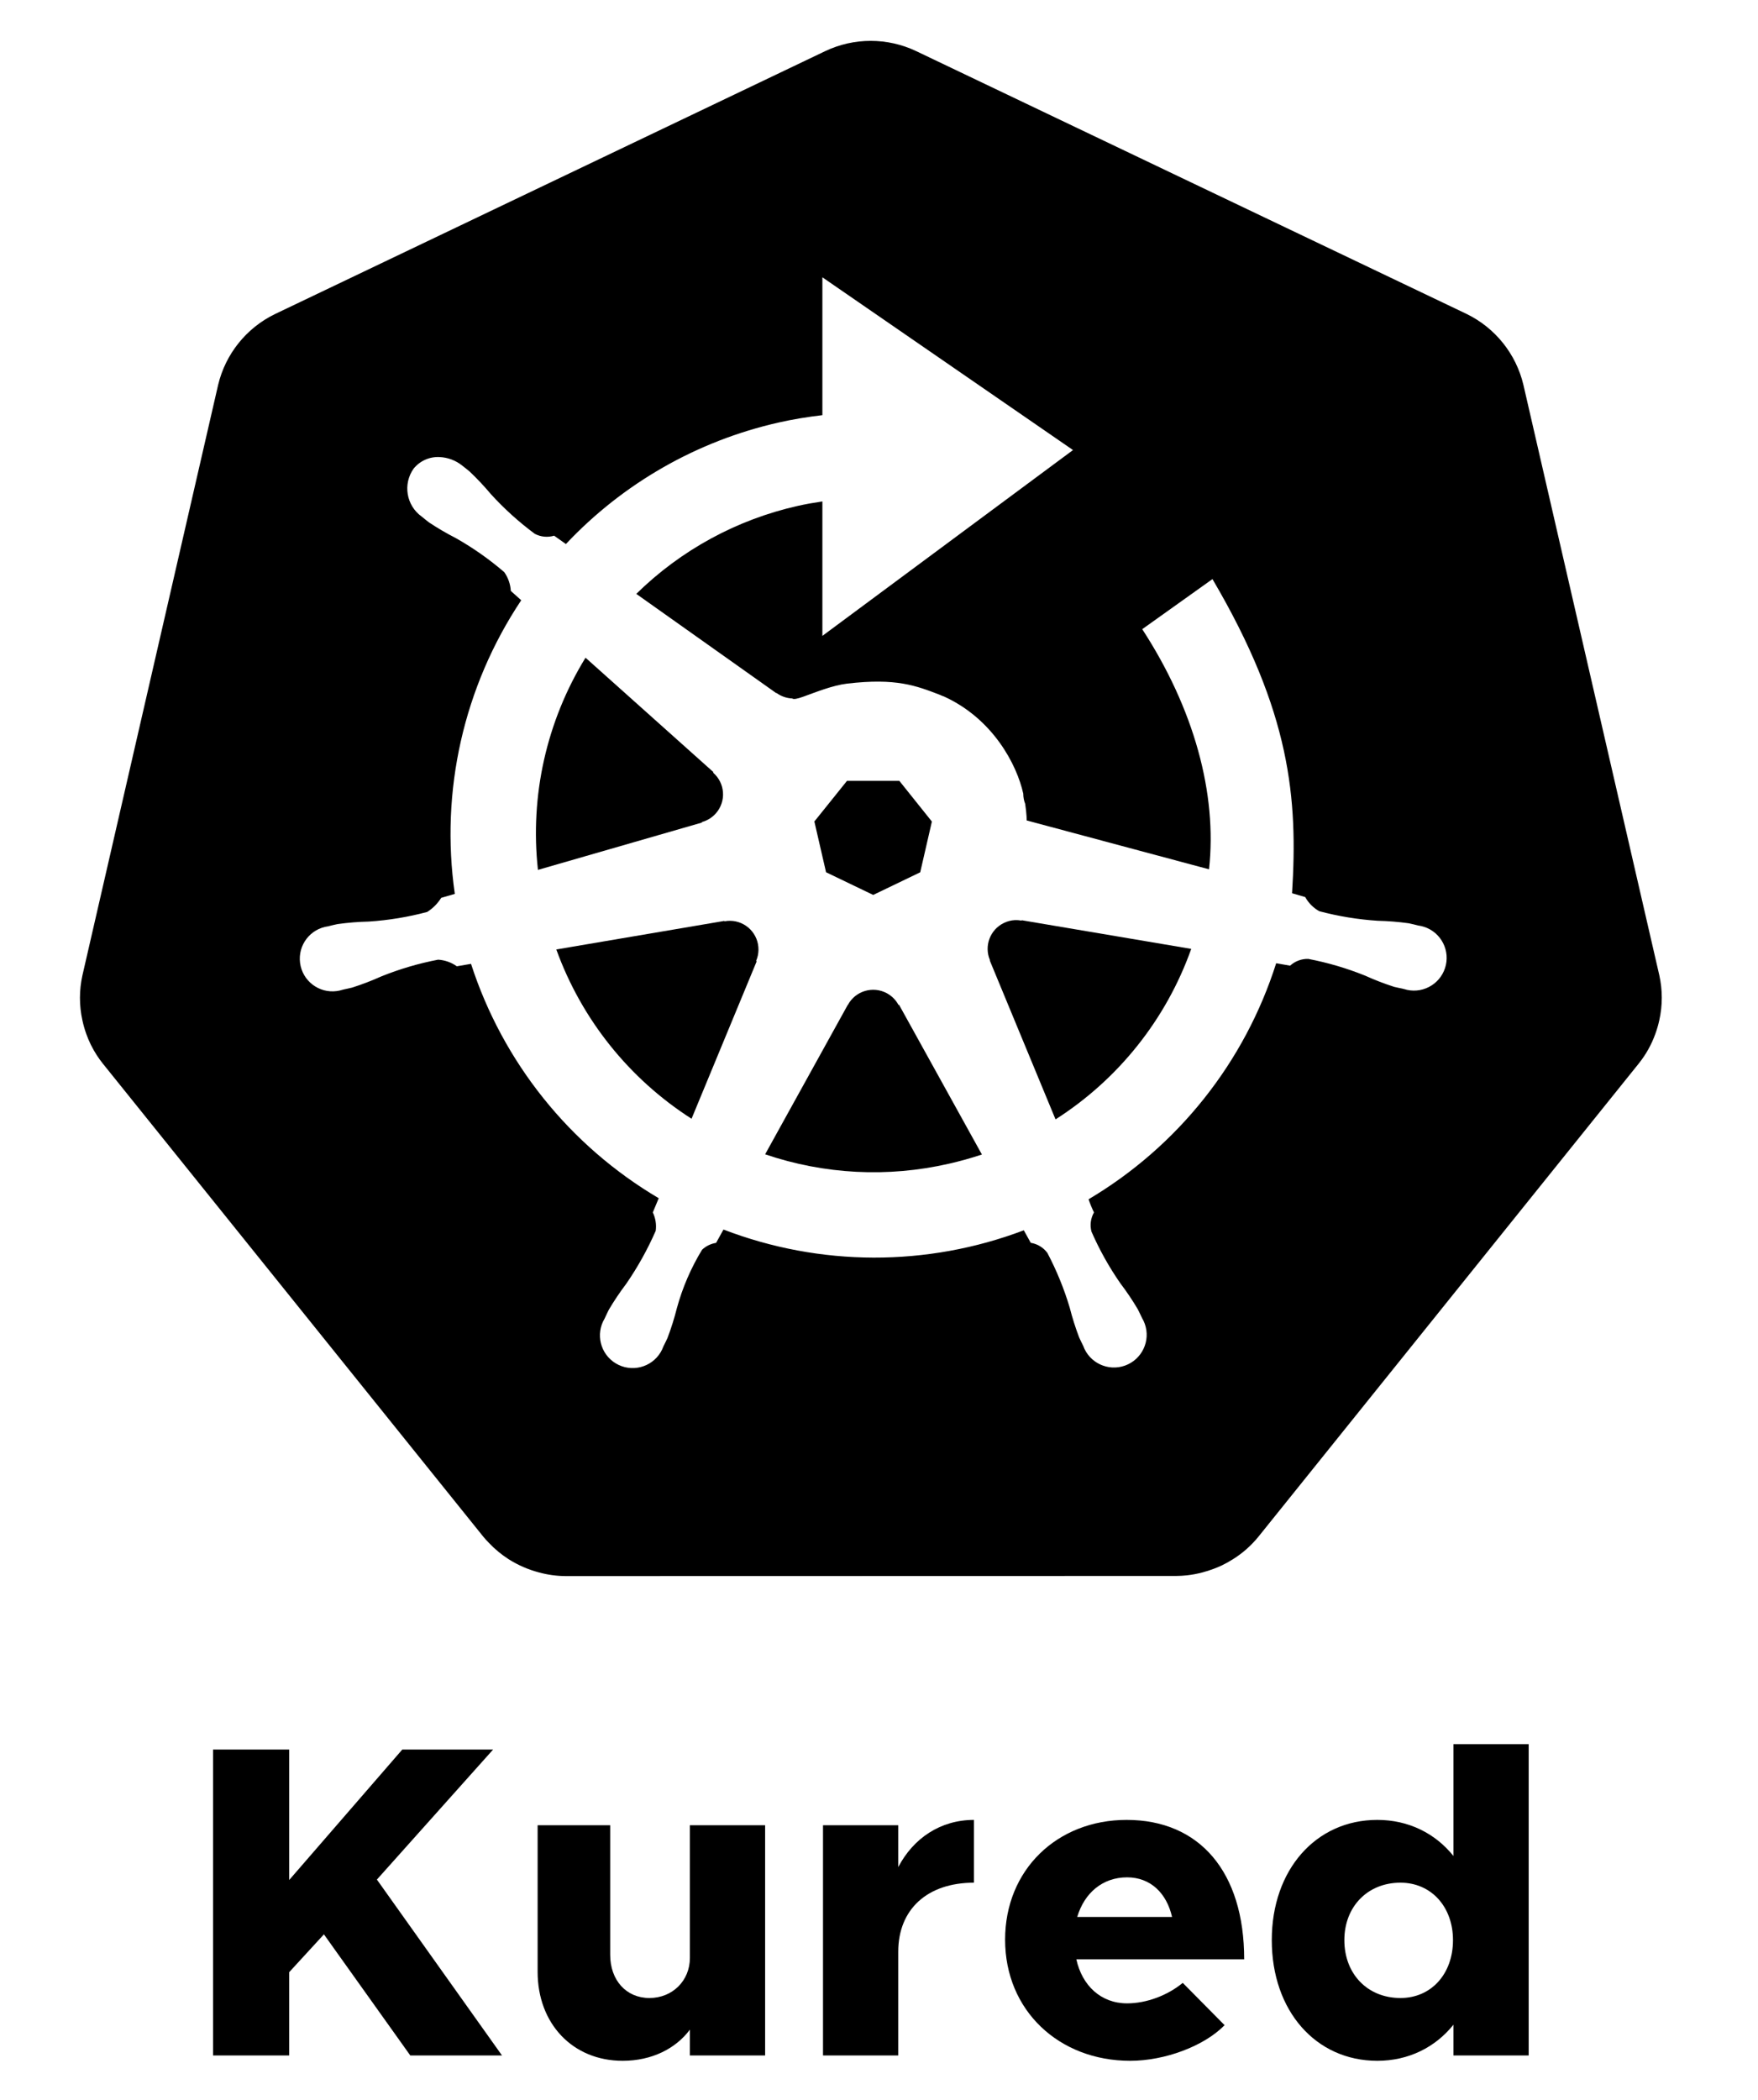 <?xml version="1.0" encoding="UTF-8"?><svg id="Layer_1" xmlns="http://www.w3.org/2000/svg" viewBox="0 0 2146.761 2564.479"><g><path d="M891.699,1124.302v-0c-2.308-.028-4.61,.177-6.875,.612l-.349-.462-205.135,34.844c30.794,85.196,88.843,157.849,165.139,206.689l79.49-192.083-.593-.772c1.802-4.199,2.764-8.712,2.83-13.28,.287-19.346-15.163-35.261-34.508-35.548Z"/><path d="M857.136,1003.722c6.675-1.822,12.659-5.58,17.2-10.799,12.7-14.596,11.165-36.724-3.43-49.423l.168-.848-156.081-139.601v.009c-47.615,77.5-68.054,168.657-58.085,259.068l200.07-57.728,.158-.678Z"/><polygon points="1066.304 1092.707 1123.711 1065.076 1137.959 1003.11 1098.218 953.426 1034.293 953.426 994.449 1003.026 1008.725 1065.02 1066.304 1092.707"/><path d="M2026.177,1190.468v0l.009,.058-165.955-720.851c-9.037-37.763-34.533-69.482-69.47-86.426L1119.005,62.521c-35.261-16.827-76.236-16.827-111.497,0L335.884,383.42c-34.945,16.933-60.451,48.651-69.489,86.416L100.706,1190.668c-4.087,18.22-4.1,37.118-.038,55.344,1.196,5.552,2.758,11.019,4.677,16.365,3.242,9.123,7.536,17.837,12.793,25.967,2.277,3.477,4.677,6.858,7.287,10.135l464.888,577.996c2.029,2.515,4.268,4.81,6.487,7.144,7.294,7.768,15.531,14.594,24.519,20.318,11.367,7.154,23.755,12.541,36.74,15.974,10.648,2.919,21.632,4.434,32.673,4.506h7.23l738.273-.172c4.488-.02,8.972-.284,13.431-.791,6.397-.723,12.73-1.927,18.946-3.601,4.456-1.173,8.846-2.579,13.155-4.21,3.362-1.286,6.716-2.572,9.954-4.125,4.85-2.322,9.555-4.937,14.088-7.83,11.697-7.355,22.113-16.574,30.834-27.291l14.174-17.622,450.552-560.487c8.636-10.829,15.42-23.011,20.08-36.055,1.945-5.364,3.537-10.85,4.763-16.422,4.072-18.225,4.059-37.125-.038-55.344Zm-261.619-8.401c-6.87,20.933-29.408,32.333-50.342,25.463l-.566-.085c-.262-.075-.506-.188-.782-.263-3.295-.725-7.392-1.441-10.263-2.195-12.146-3.898-24.058-8.495-35.673-13.768-22.387-9.03-45.599-15.859-69.31-20.389-8.203-.254-16.179,2.71-22.226,8.259-2.908-.593-11.866-2.157-17.007-2.976-38.43,120.922-119.969,223.498-229.103,288.214,1.867,5.48,4.076,10.838,6.621,16.038-4.053,7.114-5.15,15.535-3.051,23.449,9.663,22.129,21.467,43.261,35.239,63.095,7.709,10.14,14.825,20.717,21.311,31.68,1.573,2.976,3.663,7.562,5.18,10.698,1.336,2.231,2.448,4.588,3.327,7.037,7.438,20.76-3.364,43.618-24.125,51.056-20.761,7.437-43.619-3.364-51.054-24.124-1.527-3.126-3.628-7.251-4.916-10.189-4.543-11.911-8.394-24.073-11.537-36.426-6.897-23.111-16.039-45.492-27.291-66.824-4.89-6.61-12.176-11.039-20.294-12.337-1.244-2.175-5.952-10.783-8.477-15.285-118.214,44.769-248.777,44.438-366.761-.932l-9.012,16.292c-6.422,1.001-12.392,3.915-17.131,8.363-13.553,22.241-23.913,46.276-30.776,71.401-3.113,12.354-6.943,24.517-11.47,36.426-1.269,2.91-3.407,6.988-4.916,10.096v.094l-.064,.075c-.883,2.455-2.005,4.818-3.348,7.054-11.353,18.894-35.871,25.009-54.765,13.657s-25.008-35.87-13.657-54.765c1.517-3.136,3.522-7.722,5.104-10.717,6.486-10.986,13.602-21.589,21.311-31.754,14.022-20.352,26.068-41.998,35.975-64.64,1.051-7.679-.184-15.498-3.55-22.479l7.242-17.327c-108.786-64.197-190.317-165.985-229.216-286.161l-17.328,2.966c-6.711-4.772-14.627-7.568-22.844-8.071-23.704,4.534-46.912,11.362-69.293,20.389-11.615,5.228-23.518,9.791-35.653,13.664-2.883,.782-7.008,1.563-10.284,2.316-.265,.047-.49,.179-.754,.236l-.593,.094c-2.361,.777-4.794,1.331-7.258,1.655-21.842,2.872-41.879-12.508-44.75-34.352-2.872-21.843,12.507-41.879,34.351-44.751l.565-.168,.347-.076c3.325-.829,7.564-1.903,10.613-2.467,12.641-1.757,25.373-2.781,38.131-3.071,24.074-1.589,47.932-5.521,71.243-11.743,6.902-4.393,12.739-10.27,17.083-17.207l16.639-4.84c-18.062-125.423,10.815-253.099,81.093-358.542l-12.723-11.376c-.471-8.238-3.242-16.178-7.994-22.922-18.301-15.74-38.096-29.656-59.104-41.547-11.344-5.792-22.345-12.231-32.951-19.287-2.409-1.761-5.612-4.482-8.212-6.61l-.612-.435c-18.818-13.518-23.187-39.698-9.774-58.593,7.716-9.459,19.48-14.67,31.67-14.032,10.114,.435,19.823,4.097,27.705,10.453,2.713,2.167,6.412,4.991,8.833,7.063,9.242,8.752,17.975,18.026,26.15,27.781,16.246,17.841,34.193,34.057,53.586,48.413,7.265,3.819,15.735,4.641,23.601,2.289,4.745,3.459,9.534,6.856,14.369,10.19,69.834-74.23,160.261-125.895,259.67-148.359,17.664-4.001,35.547-6.895,53.524-9.015v-168.33l306.048,210.945-306.048,226.9v-164.17c-10.084,1.49-20.129,3.214-30.075,5.453-74.45,16.728-142.744,53.936-197.168,107.422l170.961,121.218,.329-.188c5.58,4.054,12.231,6.373,19.12,6.664,1.752,1.421,6.451,.297,12.889-1.949,.501-.172,.995-.34,1.485-.536,13.919-5.003,35.072-13.567,52.641-15.638,60.164-7.09,84.38,2.596,113.485,13.75,1.582,.767,3.182,1.451,4.851,1.97,59.709,27.267,88.907,82.998,96.784,118.626,.023,4.337,.807,8.543,2.343,12.481,1.878,12.318,1.846,20.246,1.846,20.246l222.657,59.661c10.176-92.456-18.408-196.156-81.559-293.209l85.752-61.156c95.723,162.862,104.365,267.892,97.203,383.58l16.045,4.671c4.008,7.225,9.942,13.196,17.14,17.252,23.327,6.205,47.201,10.123,71.287,11.697,12.751,.299,25.47,1.323,38.104,3.071,3.325,.612,8.164,1.95,11.555,2.731h-.002c2.444,.324,4.851,.874,7.194,1.642,20.934,6.87,32.333,29.408,25.463,50.342Z"/><path d="M1097.144,1226.911v-0c-3.256-6.024-8.206-10.963-14.236-14.209-17.06-9.182-38.331-2.795-47.514,14.265h-.168l-100.888,182.431c72.239,24.587,149.894,28.575,224.271,11.517v.019c13.825-3.146,27.302-6.909,40.428-11.291l-101.139-182.732h-.754Z"/><path d="M1247.339,1124.055c-2.651-.517-5.355-.717-8.052-.593-4.663,.247-9.226,1.432-13.42,3.485-16.896,8.161-24.378,28.175-16.979,45.419l-.246,.348,80.311,194.042v.01c76.842-49.037,135.145-122.286,165.696-208.168l-206.963-34.975-.347,.432Z"/></g><g><path d="M260.165,2136.194h92.97v159.299l138.096-159.299h110.911l-141.901,158.755,152.775,214.755h-111.999l-105.474-147.881-42.407,46.212v101.669h-92.97v-373.51Z"/><path d="M934.328,2228.62v281.084h-91.882v-31.533c-17.398,23.378-46.757,38.057-82.096,38.057-60.892,0-103.843-45.125-103.843-108.736v-178.871h88.62v158.211c0,30.99,19.572,52.738,47.844,52.738s49.475-21.204,49.475-48.932v-162.017h91.882Z"/><path d="M1189.312,2222.095v76.66c-57.086,0-92.426,32.621-92.426,84.27v126.679h-91.882v-281.084h91.882v51.106c18.486-35.339,51.65-57.631,92.426-57.631Z"/><path d="M1444.295,2421.083l51.106,51.65c-25.009,25.553-72.854,43.494-115.261,43.494-86.989,0-152.775-61.435-152.775-147.881,0-85.358,63.611-146.251,148.426-146.251,89.164,0,143.532,63.611,143.532,170.173h-204.968c7.068,32.078,29.903,53.825,61.98,53.825,23.923,0,49.476-9.786,67.961-25.009Zm-128.853-80.464h115.805c-6.525-28.815-26.097-48.388-54.913-48.388-29.902,0-52.194,19.028-60.892,48.388Z"/><path d="M1866.726,2129.669v380.035h-91.882v-37.514c-22.291,27.727-54.913,44.038-92.97,44.038-75.028,0-128.853-60.892-128.853-147.338,0-85.901,53.825-146.794,128.853-146.794,38.057,0,70.678,16.311,92.97,44.039v-136.465h91.882Zm-92.426,239.221c0-40.776-26.64-70.135-64.154-70.135-40.233,0-68.504,29.359-68.504,70.135,0,41.321,28.271,70.679,68.504,70.679,37.515,0,64.154-29.359,64.154-70.679Z"/></g></svg>